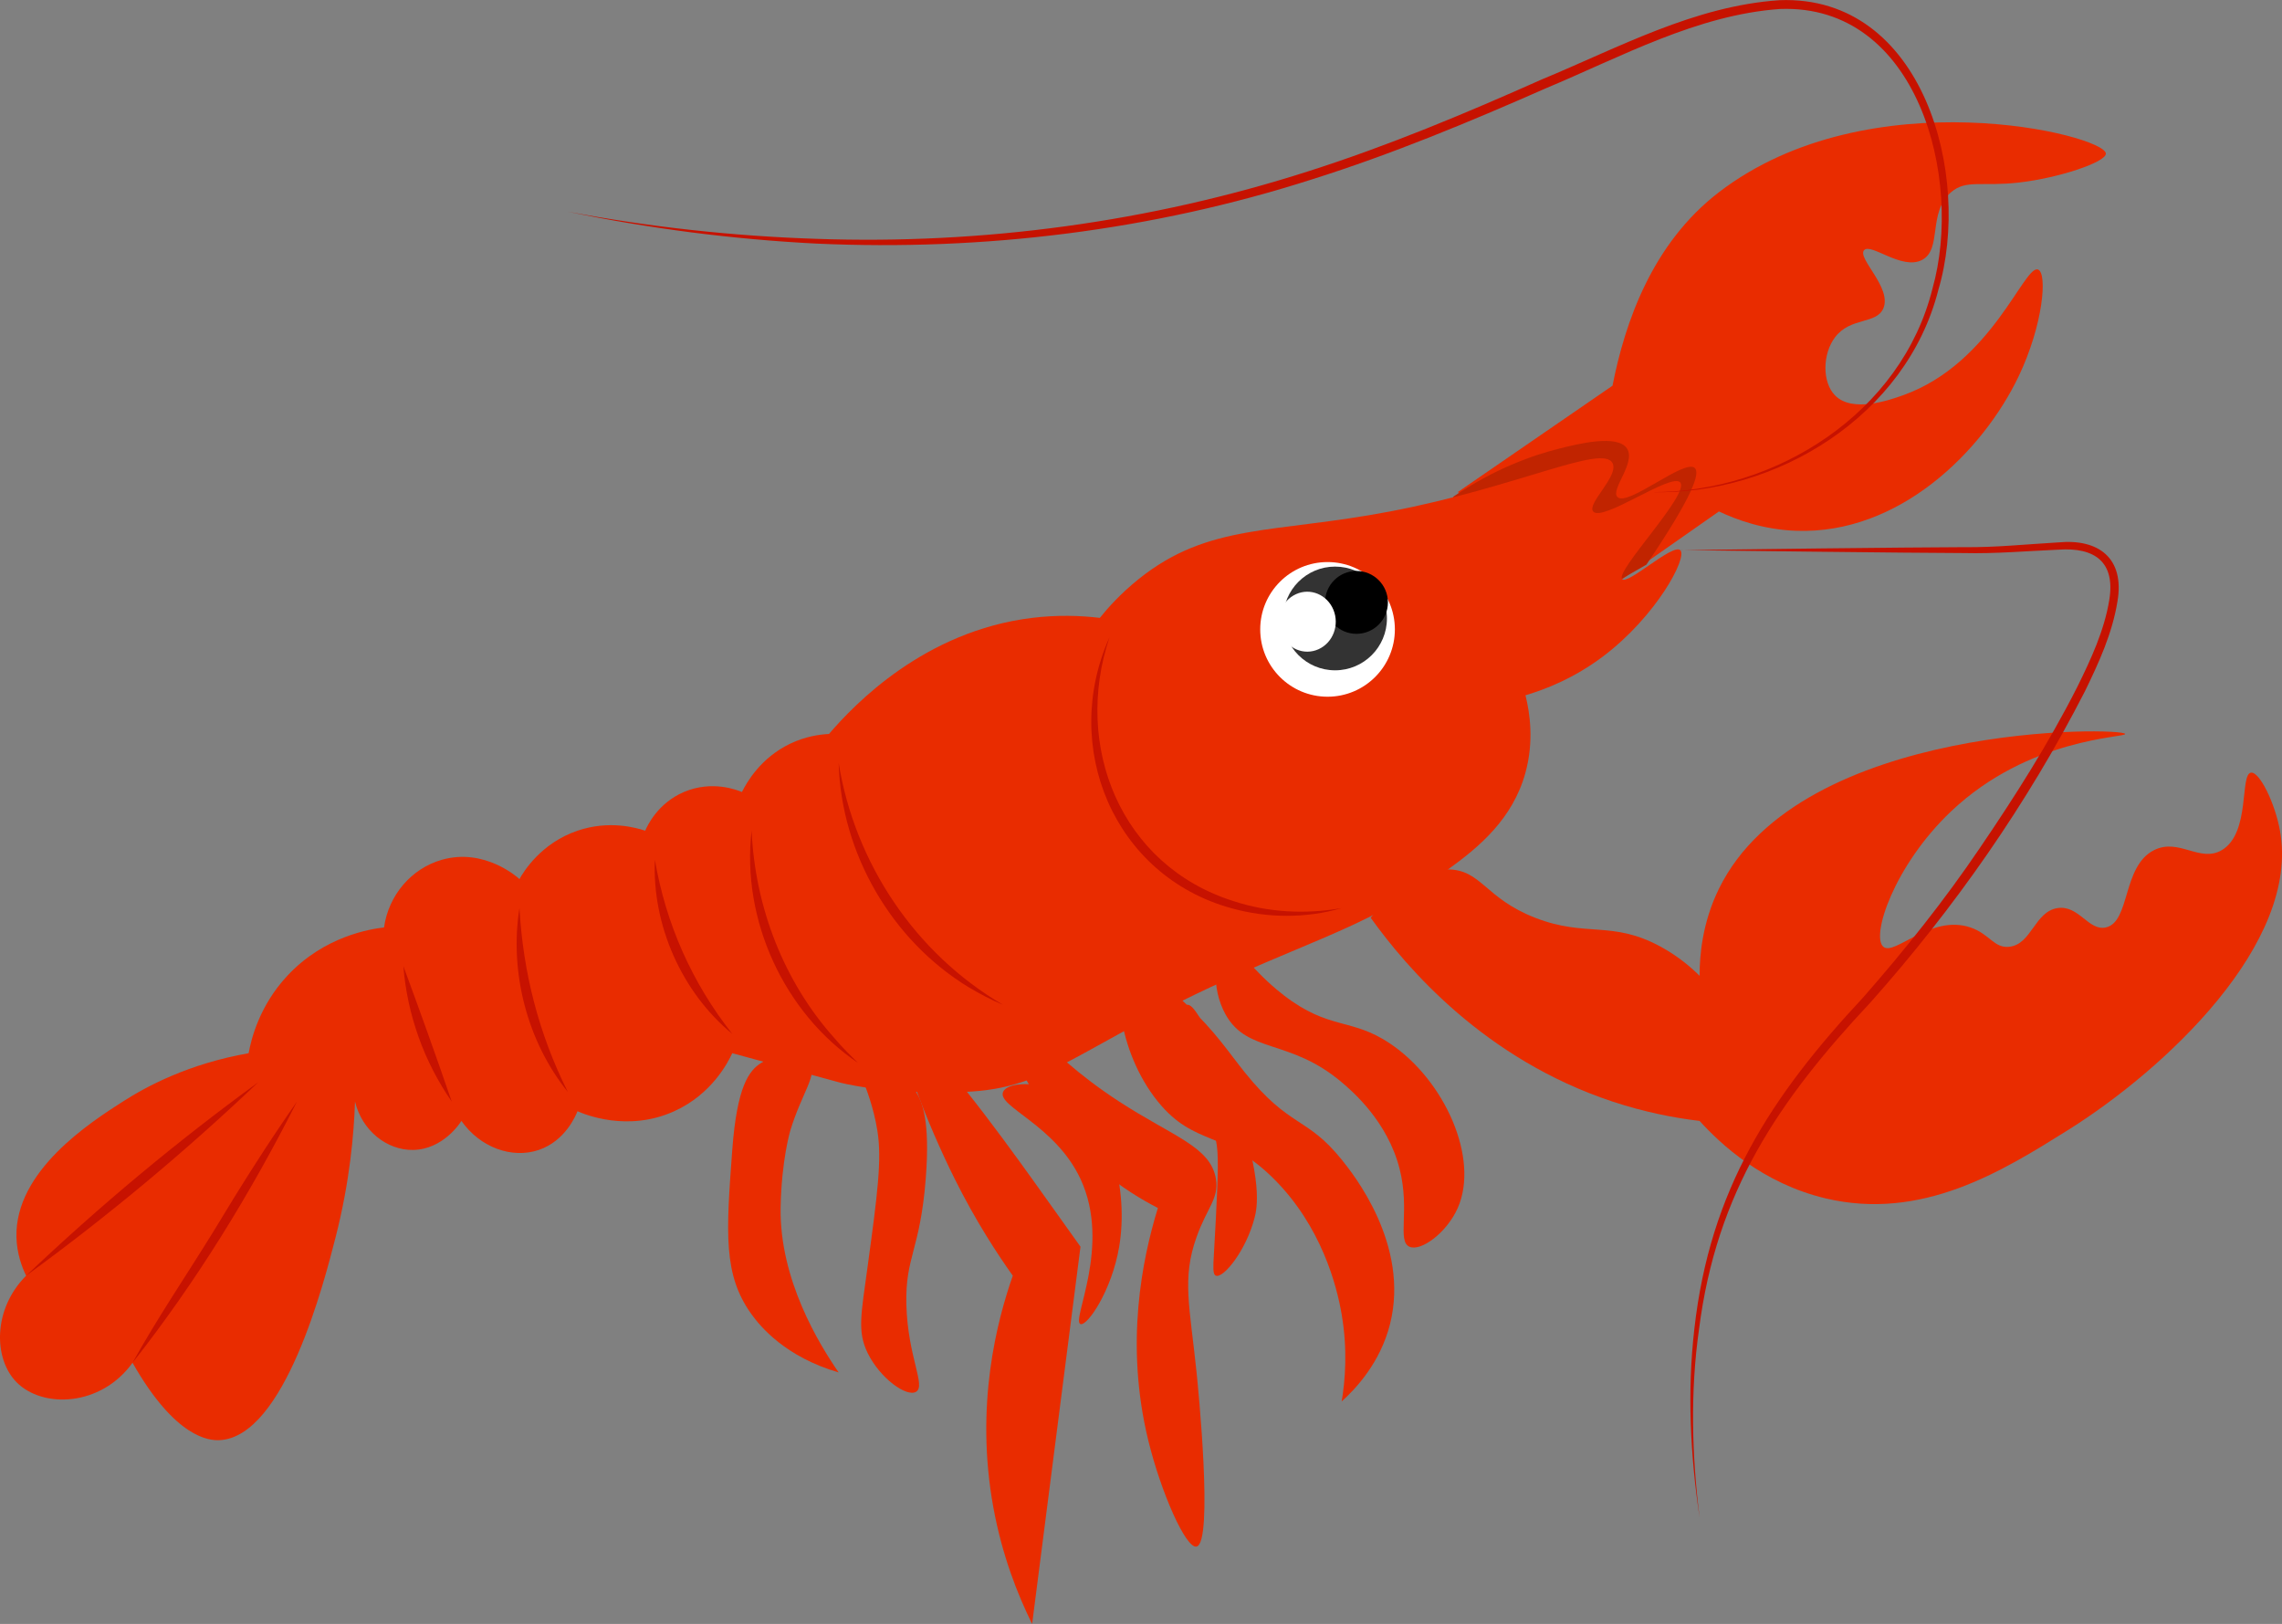 <?xml version="1.0" encoding="UTF-8"?>
<svg id="Layer_2" data-name="Layer 2" xmlns="http://www.w3.org/2000/svg" viewBox="0 0 235.91 167.87">
  <rect x="0" y="0" width="235.91" height="167.87" fill="#808080" stroke="none"/>
  <defs>
    <style>
      .cls-1 {
        fill: #c12400;
      }

      .cls-2 {
        fill: #fff;
      }

      .cls-3 {
        fill: #333;
      }

      .cls-4 {
        fill: #c71200;
      }

      .cls-5 {
        fill: #e92c00;
      }
    </style>
  </defs>
  <g id="Layer_1-2" data-name="Layer 1">
    <g>
      <path class="cls-5" d="M150.7,50.87c5.33-3.67,10.67-7.33,16-11,1.28-6.52,4.09-14.7,11-20,15.56-11.94,39.87-5.94,40-4,.06.88-4.85,2.53-9,3-3.87.44-5.44-.34-7,1-2.43,2.08-.9,5.9-3,7-2.09,1.1-5.31-1.81-6-1-.71.84,2.9,3.87,2,6-.71,1.68-3.4.88-5,3-1.29,1.7-1.35,4.62,0,6,1.8,1.84,5.65.48,7,0,9.26-3.28,12.57-13.6,14-13,.98.41.5,5.75-2,11-3.72,7.8-12.37,16.38-23,16-3.4-.12-6.15-1.13-8-2-3.33,2.33-6.67,4.67-10,7-5.67-3-11.33-6-17-9Z"/>
      <path class="cls-1" d="M150.2,51.37c4.38-2.97,8.29-4.32,11-5,1.9-.48,6.03-1.51,7,0,.94,1.46-1.73,4.25-1,5,1.03,1.07,6.93-3.96,8-3,.57.51-.11,2.77-5,10-2.33,1.33-4.67,2.67-7,4-4.33-3.67-8.67-7.33-13-11Z"/>
      <path class="cls-5" d="M83.7,109.87c.88,1.2-.82,3.1-2,7,0,0-.92,3.06-1,8-.11,7.38,3.94,14.02,6,17-5.51-1.61-8.09-4.74-9-6-2.95-4.08-2.64-8.39-2-17,.49-6.6,1.74-8.22,3-9,1.67-1.03,4.2-1.09,5,0Z"/>
      <path class="cls-5" d="M88.7,108.87c-.88.69,1.21,3.15,2,8,.49,2.99,0,6.66-1,14-.67,4.97-1.1,6.75,0,9,1.29,2.62,4.02,4.57,5,4,1.05-.62-.86-3.62-1-9-.13-4.97,1.42-5.61,2-13,.48-6.08-.38-7.98-1-9-1.73-2.86-5.08-4.72-6-4Z"/>
      <path class="cls-5" d="M149.7,89.87c3.2-2.3,6.69-5.22,8-10,.89-3.25.46-6.17,0-8,2.07-.61,5.02-1.76,8-4,5.51-4.14,8.8-10.27,8-11-.77-.71-5.42,3.61-6,3-.77-.81,7.02-8.82,6-10-.91-1.05-8.04,4.14-9,3-.68-.81,2.7-3.68,2-5-1.05-2-9.81,2.49-23,5-12.13,2.31-18.76,1.19-26,7-1.87,1.5-3.19,2.99-4,4-2.08-.25-4.44-.31-7,0-11.12,1.36-18.35,8.91-21,12-.98.05-2.43.25-4,1-3.08,1.47-4.52,4.04-5,5-.45-.19-3.07-1.25-6,0-2.71,1.16-3.78,3.49-4,4-.9-.3-3.71-1.12-7,0-3.79,1.29-5.58,4.25-6,5-.18-.17-3.6-3.24-8-2-3.16.89-5.53,3.65-6,7-1.35.16-6.16.87-10,5-2.88,3.09-3.72,6.51-4,8-6.17,1.09-10.51,3.4-13,5-3.34,2.14-11.16,7.15-11,14,.04,1.72.57,3.11,1,4-3.44,3.45-3.39,8.56-1,11,2.68,2.74,8.73,2.56,12-2,4.47,7.86,7.98,8.05,9,8,6.73-.34,10.81-16.34,12-21,1.48-5.79,1.89-10.73,2-14,.72,2.99,3.28,5.04,6,5,3.11-.05,4.88-2.8,5-3,1.94,2.76,5.24,3.94,8,3,2.74-.93,3.83-3.57,4-4,.71.31,5.17,2.19,10,0,3.91-1.77,5.58-5.09,6-6,3.67,1,7.33,2,11,3,0,0,4.46,1.3,13,1,8.86-.31,11.65-4.66,28-12,8.95-4.02,14.36-5.52,22-11Z"/>
      <path class="cls-5" d="M149.7,89.87c3.46.05,3.8,2.97,9,5,5.28,2.06,7.95.24,13,3,1.84,1.01,3.17,2.17,4,3,0-2.14.29-5.51,2-9,8.48-17.29,41.87-16.71,42-16,.07.39-9.92.35-18,8-5.88,5.57-8.31,12.91-7,14,1.17.98,4.89-3.39,9-2,2,.68,2.43,2.16,4,2,2.33-.24,2.62-3.63,5-4,2.21-.34,3.21,2.4,5,2,2.55-.57,1.67-6.35,5-8,2.57-1.27,4.74,1.35,7,0,2.97-1.77,1.83-7.82,3-8,.87-.13,2.48,3.1,3,6,2.1,11.59-11.82,24.64-22,31-6.69,4.18-15,9.38-25,7-6.45-1.54-10.79-5.56-13-8-2.76-.33-5.8-.94-9-2-13.25-4.39-21.27-13.81-25-19,1.89-2.38,4.67-5.05,8-5Z"/>
      <path class="cls-5" d="M126.7,97.87c1.12-.47,2.47,2.28,6,5,4.74,3.66,6.98,2.3,11,5,5.66,3.8,9.26,11.89,7,17-1.13,2.56-3.82,4.54-5,4-1.28-.59.07-3.73-1-8-1.25-4.98-4.93-8.09-6-9-5.37-4.54-9.73-2.94-12-7-1.56-2.78-1.17-6.52,0-7Z"/>
      <path class="cls-5" d="M103.7,112.87c-.65,1.52,5.38,3.39,8,9,3.23,6.92-1,14.67,0,15,.7.23,3.23-3.44,4-8,.97-5.74-.72-13.6-6-16-2.43-1.11-5.56-1.03-6,0Z"/>
      <path class="cls-5" d="M125.7,117.87c.31,1.39.21,3.61,0,8-.22,4.58-.46,5.83,0,6,.78.28,3.12-2.59,4-6,.26-1,.87-3.93-2-12-.4-1.12-3.68-10.34-5-10-.79.21-.81,3.88,0,7,.94,3.61,2.26,3.71,3,7Z"/>
      <path class="cls-5" d="M116.7,99.87c1.13-.59,3.38,1.53,6,4,3,2.82,4.32,4.92,6,7,4.64,5.77,6.36,4.49,10,9,1.16,1.44,7.07,8.78,5,17-1.01,4-3.53,6.67-5,8,.35-2.1.64-5.27,0-9-.51-3.01-2.1-9.1-7-14-5.1-5.09-8.2-3.31-12-8-4.3-5.31-4.77-13.08-3-14Z"/>
      <path class="cls-5" d="M103.7,103.87c.95-.67,3.51,4.48,12,10,5.56,3.62,9.46,4.66,10,8,.33,2.04-.92,2.96-2,6-1.54,4.31-.7,7.17,0,14,.15,1.44,1.76,17.6,0,18-1.09.25-3.67-5.55-5-11-2.43-9.98-.62-18.72,1-24-1.65-.85-3.79-2.12-6-4-7.67-6.53-11.26-16.11-10-17Z"/>
      <path class="cls-5" d="M93.7,106.87c1.56-.88,10.14,11.02,13,15,1.03,1.43,5,7,5,7h0s-1.62,12.65-5,39c-1.51-3.05-3.1-7.09-4-12-1.95-10.62.39-19.4,2-24-1.63-2.29-3.84-5.67-6-10-2.84-5.69-6.24-14.3-5-15Z"/>
      <path class="cls-4" d="M173.7,56.87c6.51-.09,23.02-.29,29.31-.31,3.25.04,6.46-.3,9.75-.49,4.22-.41,6.9,1.66,6.14,6.1-.54,3.33-1.93,6.34-3.36,9.28-5.96,11.64-13.5,22.44-22.19,32.19-9.53,10.17-15.91,19.6-17.71,33.78-.91,6.43-.74,12.99.06,19.45-.96-6.44-1.29-13.01-.54-19.51,1.62-14.39,7.89-24.01,17.51-34.32,4.28-4.89,8.34-9.97,11.98-15.35,3.65-5.36,7.15-10.87,10.08-16.65,1.43-2.89,2.81-5.88,3.32-9,.65-3.93-1.47-5.49-5.27-5.22-3.22.14-6.51.43-9.77.35-6.22-.02-22.88-.23-29.31-.31h0Z"/>
      <path class="cls-4" d="M170.7,50.87c12.91.08,25.9-8.22,29.08-21.05,3.2-11.34-1.5-29.44-15.77-28.89-8.55.6-16.41,4.94-24.23,8.21-7.9,3.48-15.91,6.81-24.17,9.41-16.49,5.28-33.94,7.42-51.23,6.63-8.64-.44-17.23-1.55-25.68-3.3,8.49,1.59,17.09,2.53,25.7,2.81,17.21.6,34.53-1.74,50.93-7.01,8.21-2.62,16.16-5.95,24.04-9.46,7.97-3.3,15.8-7.61,24.6-8.2,14.88-.57,19.92,18.14,16.41,29.96-3.3,12.99-16.73,21.25-29.68,20.89h0Z"/>
      <path class="cls-4" d="M114.7,65.87c-3.78,11.25,1.13,23.59,12.82,27.28,3.56,1.17,7.43,1.38,11.18.72-3.69,1.08-7.7,1.05-11.41.01-12.19-3.36-17.66-16.72-12.59-28.01h0Z"/>
      <path class="cls-4" d="M86.7,78.87c1.68,10.36,7.91,19.69,17,25-1.22-.5-2.39-1.13-3.53-1.8-7.99-4.84-13.22-13.87-13.47-23.2h0Z"/>
      <path class="cls-4" d="M77.7,85.87c.36,7.91,3.33,15.64,8.64,21.53.73.87,1.54,1.66,2.36,2.47-7.66-5.17-12.07-14.82-11-24h0Z"/>
      <path class="cls-4" d="M67.7,88.87c1.13,6.61,3.83,12.71,8,18-5.22-4.28-8.3-11.26-8-18h0Z"/>
      <path class="cls-4" d="M53.7,93.87c.38,6.69,2,13,5,19-4.21-5.21-6.05-12.4-5-19h0Z"/>
      <path class="cls-4" d="M41.7,99.87c1.74,4.71,3.37,9.25,5,14-2.86-4.11-4.61-9.01-5-14h0Z"/>
      <path class="cls-4" d="M13.7,140.87c2.59-4.67,5.58-9.05,8.37-13.58,2.7-4.48,5.62-9.13,8.63-13.42-4.8,9.5-10.41,18.64-17,27h0Z"/>
      <path class="cls-4" d="M2.7,131.87c7.54-7.17,15.59-13.88,24-20-7.54,7.17-15.59,13.88-24,20h0Z"/>
      <circle class="cls-2" cx="137.24" cy="65.06" r="6.96"/>
      <circle class="cls-3" cx="138.02" cy="63.93" r="5.36"/>
      <circle cx="140.23" cy="62.27" r="3.25"/>
      <path class="cls-2" d="M133.98,61.42c1.49-.68,3.22.05,3.87,1.62.64,1.57-.04,3.39-1.54,4.07s-3.22-.05-3.87-1.62.04-3.39,1.54-4.07Z"/>
    </g>
  </g>
</svg>
